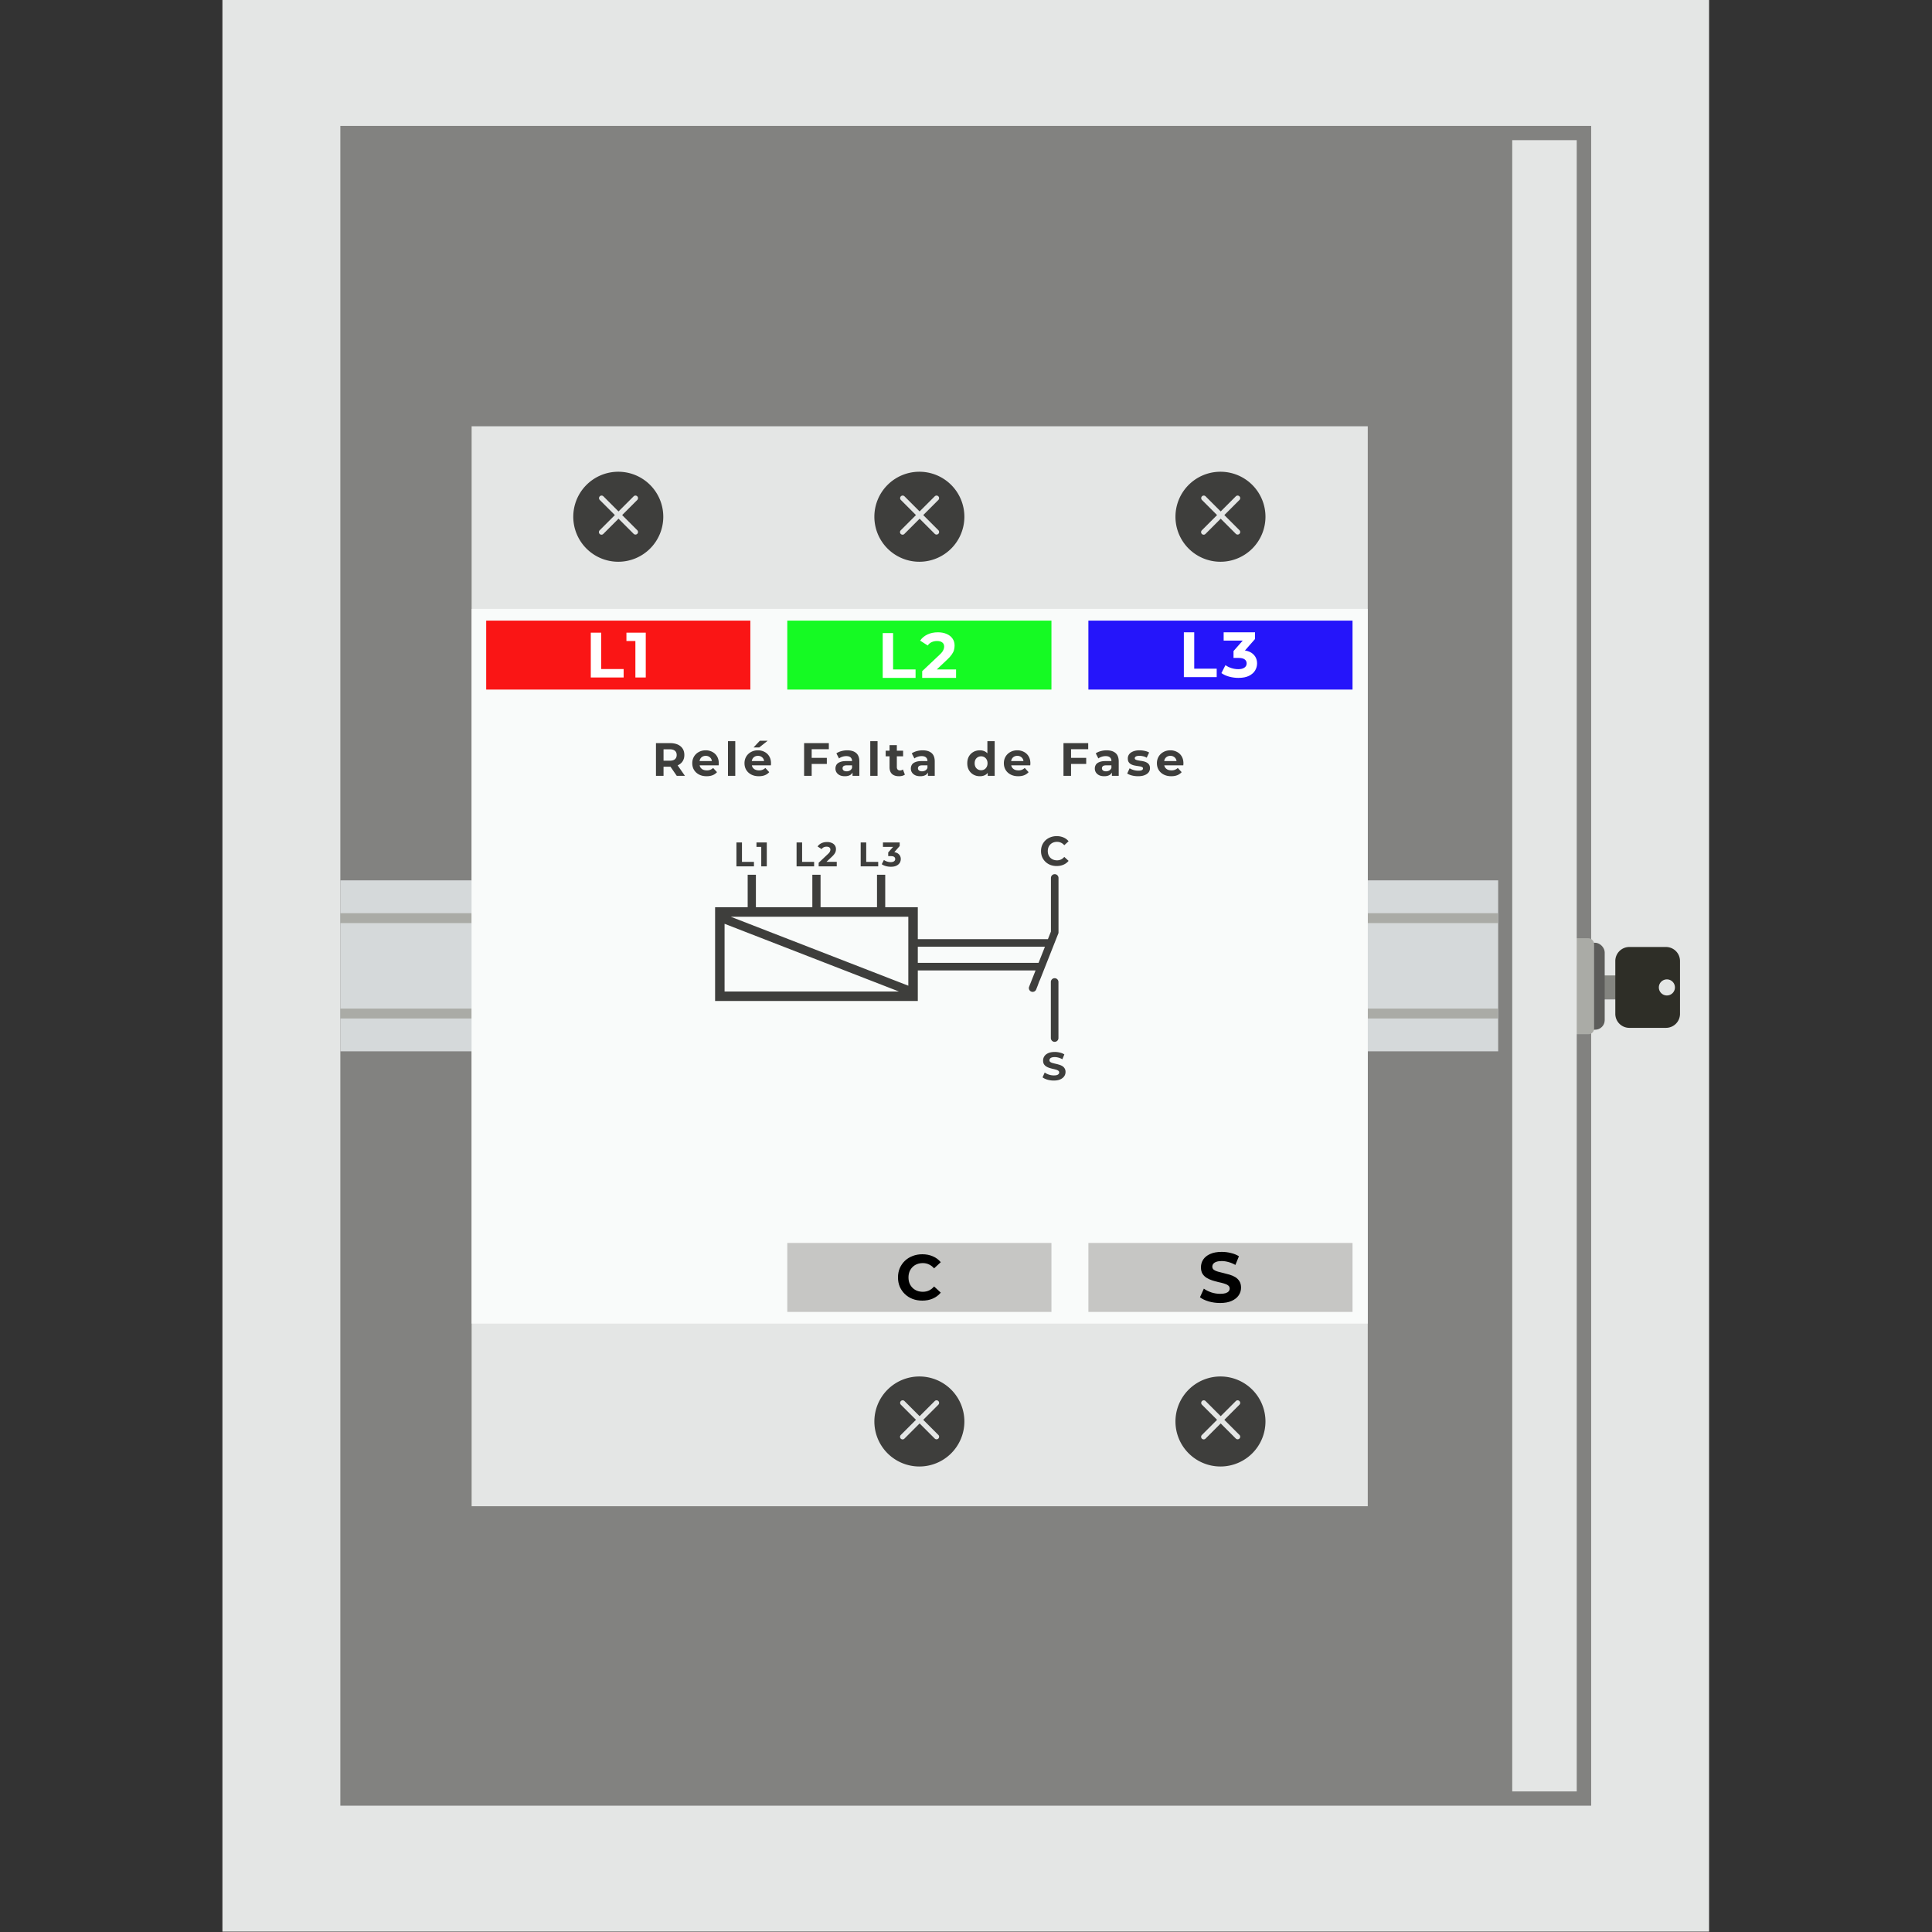 <svg width="1000" height="1000" xml:space="preserve" xmlns="http://www.w3.org/2000/svg">
    <rect width="100%" height="100%" fill="#333333" stroke="none"/>
    <path style="display:inline;fill:#e4e6e5;fill-opacity:1;stroke-linecap:round;stroke-linejoin:round;stroke-dasharray:5,9;paint-order:markers stroke fill" d="M331.667 173.535h508.924v661.28H331.667z" transform="matrix(1.512 0 0 1.512 -386.355 -262.422)"/>
    <path style="display:inline;fill:#828280;fill-opacity:1;stroke-linecap:round;stroke-linejoin:round;stroke-dasharray:5,9;paint-order:markers stroke fill" d="M372.034 216.662h428.189v575.026H372.034z" transform="matrix(1.512 0 0 1.512 -386.355 -262.422)"/>
    <g style="display:inline">
        <path style="display:inline;fill:#d5d9da;fill-opacity:1;stroke-linecap:round;stroke-linejoin:round;stroke-dasharray:5,9;paint-order:markers stroke fill" d="M372.74 351.69h396.357v58.529H372.74z" transform="matrix(1.512 0 0 1.512 -387.422 -76.087)"/>
        <path style="display:inline;fill:#aaaba6;fill-opacity:1;stroke-linecap:round;stroke-linejoin:round;stroke-dasharray:5,9;paint-order:markers stroke fill" d="M372.74 362.454h396.357v3.384H372.74zM372.74 395.128h396.357v3.384H372.74z" transform="matrix(1.512 0 0 1.512 -387.422 -75.373)"/>
    </g>
    <g style="display:inline">
        <g transform="matrix(1.512 0 0 1.512 -386.355 -260.481)">
            <rect style="display:inline;fill:#848580;fill-opacity:1;stroke-linecap:round;stroke-linejoin:round;stroke-dasharray:5,9;paint-order:markers stroke fill" width="8.728" height="8.215" x="802.405" y="506.191" ry="0"/>
            <rect style="display:inline;fill:#5c5c5a;fill-opacity:1;stroke-linecap:round;stroke-linejoin:round;stroke-dasharray:5,9;paint-order:markers stroke fill" width="7.393" height="29.759" x="797.466" y="495.015" ry="3.267"/>
            <rect style="fill:#aaaba6;fill-opacity:1;stroke-linecap:round;stroke-linejoin:round;stroke-dasharray:5,9;paint-order:markers stroke fill" width="10.256" height="32.855" x="790.973" y="493.462" ry="1.906"/>
            <path style="display:inline;fill:#2e2e27;fill-opacity:1;stroke-linecap:round;stroke-linejoin:round;stroke-dasharray:5,9;paint-order:markers stroke fill" d="M813.3 496.457a4.8 4.8 0 0 0-4.81 4.81v18.061a4.8 4.8 0 0 0 4.81 4.81h12.526a4.799 4.799 0 0 0 4.809-4.81v-18.06a4.799 4.799 0 0 0-4.809-4.811zm12.848 11.088a2.754 2.754 0 0 1 2.752 2.754 2.754 2.754 0 0 1-2.752 2.752 2.754 2.754 0 0 1-2.753-2.752 2.754 2.754 0 0 1 2.753-2.754z"/>
        </g>
        <path style="display:inline;fill:#e4e6e5;fill-opacity:1;stroke-linecap:round;stroke-linejoin:round;stroke-dasharray:5,9;paint-order:markers stroke fill" d="M773.205 220.256h22.077v565.271h-22.077z" transform="matrix(1.512 0 0 1.512 -386.355 -260.481)"/>
    </g>
    <path style="display:inline;fill:#e4e6e5;fill-opacity:1;stroke-linecap:round;stroke-linejoin:round;stroke-dasharray:5,9;paint-order:markers stroke fill" d="M389.905 536.573h153.336V721.36H389.905z" transform="translate(-935.35 -1402.487) scale(3.025)"/>
    <path style="display:inline;fill:#f9fbfa;fill-opacity:1;stroke-width:.813;stroke-linecap:round;stroke-linejoin:round;stroke-dasharray:4.067,7.321;paint-order:markers stroke fill" d="M389.905 567.824h153.336V690.11H389.905z" transform="translate(-935.35 -1402.487) scale(3.025)"/>
    <path style="display:inline;fill:#fa1515;fill-opacity:1;stroke-linecap:round;stroke-linejoin:round;stroke-dasharray:5,9;paint-order:markers stroke fill" d="M392.399 569.824h45.198v11.799h-45.198z" transform="translate(-935.35 -1402.487) scale(3.025)"/>
    <path style="display:inline;fill:#3e3e3c;fill-opacity:1;stroke:none;stroke-width:.448;stroke-linecap:round;stroke-linejoin:miter;stroke-dasharray:none;stroke-opacity:1;paint-order:markers stroke fill" d="M414.998 544.35a7.701 7.701 0 0 0-7.7 7.7 7.701 7.701 0 0 0 7.7 7.702 7.701 7.701 0 0 0 7.701-7.701 7.701 7.701 0 0 0-7.7-7.701zm-2.854 4.078a.44.44 0 0 1 .311.13l2.585 2.585 2.585-2.585a.438.438 0 0 1 .621-.002.442.442 0 0 1 0 .624l-2.583 2.585 2.583 2.586a.438.438 0 0 1 .002.62.442.442 0 0 1-.624 0l-2.584-2.585-2.585 2.585a.44.44 0 1 1-.622-.62l2.585-2.586-2.585-2.585a.44.44 0 0 1 0-.622v-.002a.435.435 0 0 1 .311-.128z" transform="translate(-935.35 -1402.487) scale(3.025)"/>
    <path d="M410.295 579.558v-7.67h1.775v6.224h3.846v1.446zm7.631 0v-7.012l.767.767h-2.3v-1.424h3.308v7.669z" style="font-weight:700;font-size:10.956px;line-height:1;font-family:Montserrat;-inkscape-font-specification:'Montserrat Bold';letter-spacing:.685px;word-spacing:.342px;display:inline;fill:#fff;stroke-width:.171;stroke-linecap:round;paint-order:markers stroke fill" aria-label="L1" transform="translate(-935.35 -1402.487) scale(3.025)"/>
    <path style="fill:#15fa23;fill-opacity:1;stroke-linecap:round;stroke-linejoin:round;stroke-dasharray:5,9;paint-order:markers stroke fill" transform="translate(-779.505 -1402.487) scale(3.025)" d="M392.399 569.824h45.198v11.799h-45.198z"/>
    <path style="fill:#3e3e3c;fill-opacity:1;stroke:none;stroke-width:.448;stroke-linecap:round;stroke-linejoin:miter;stroke-dasharray:none;stroke-opacity:1;paint-order:markers stroke fill" d="M414.998 544.35a7.701 7.701 0 0 0-7.7 7.7 7.701 7.701 0 0 0 7.7 7.702 7.701 7.701 0 0 0 7.701-7.701 7.701 7.701 0 0 0-7.7-7.701zm-2.854 4.078a.44.44 0 0 1 .311.13l2.585 2.585 2.585-2.585a.438.438 0 0 1 .621-.002.442.442 0 0 1 0 .624l-2.583 2.585 2.583 2.586a.438.438 0 0 1 .002.62.442.442 0 0 1-.624 0l-2.584-2.585-2.585 2.585a.44.44 0 1 1-.622-.62l2.585-2.586-2.585-2.585a.44.44 0 0 1 0-.622v-.002a.435.435 0 0 1 .311-.128zM414.998 699.157a7.701 7.701 0 0 0-7.7 7.701 7.701 7.701 0 0 0 7.7 7.701 7.701 7.701 0 0 0 7.701-7.7 7.701 7.701 0 0 0-7.7-7.702zm-2.854 4.079a.44.44 0 0 1 .311.13l2.585 2.584 2.585-2.585a.438.438 0 0 1 .621-.002.442.442 0 0 1 0 .625l-2.583 2.585 2.583 2.585a.438.438 0 0 1 .002.62.442.442 0 0 1-.624 0l-2.584-2.584-2.585 2.585a.44.44 0 1 1-.622-.621l2.585-2.585-2.585-2.585a.44.44 0 0 1 0-.623v-.002a.435.435 0 0 1 .311-.128z" transform="translate(-779.505 -1402.487) scale(3.025)"/>
    <path d="M460.246 579.624v-7.67h1.775v6.223h3.845v1.447zm6.754 0v-1.15l2.958-2.794q.35-.318.515-.57.164-.252.22-.46.065-.208.065-.384 0-.46-.318-.7-.307-.253-.91-.253-.481 0-.897.186-.406.187-.69.581l-1.293-.833q.438-.657 1.227-1.04.788-.384 1.818-.384.855 0 1.49.285.647.274.997.778.362.504.362 1.205 0 .373-.099.745-.087.362-.372.767-.274.405-.811.91l-2.454 2.31-.34-.646h4.328v1.447z" style="font-weight:700;font-size:10.956px;line-height:1;font-family:Montserrat;-inkscape-font-specification:'Montserrat Bold';letter-spacing:.685px;word-spacing:.342px;fill:#fff;stroke-width:.171;stroke-linecap:round;paint-order:markers stroke fill" aria-label="L2" transform="translate(-935.35 -1402.487) scale(3.025)"/>
    <path style="display:inline;fill:#c6c6c4;fill-opacity:1;stroke-width:1.899;stroke-linecap:round;stroke-linejoin:round;stroke-dasharray:9.495,17.091;paint-order:markers stroke fill" transform="translate(-779.505 -1402.487) scale(3.025)" d="M392.399 676.311h45.198v11.799h-45.198z"/>
    <path style="font-weight:700;font-size:10.956px;line-height:1;font-family:Montserrat;-inkscape-font-specification:'Montserrat Bold';letter-spacing:.685px;word-spacing:.342px;display:inline;stroke-width:.171;stroke-linecap:round;paint-order:markers stroke fill" d="M415.491 686.176q-.887 0-1.654-.285-.756-.295-1.315-.832-.559-.537-.876-1.26-.307-.723-.307-1.589 0-.865.307-1.588.317-.723.876-1.26.57-.537 1.326-.822.756-.296 1.654-.296.997 0 1.797.35.81.34 1.358 1.009l-1.139 1.052q-.394-.45-.876-.669-.483-.23-1.052-.23-.537 0-.986.175-.45.176-.778.504-.329.33-.515.778-.175.45-.175.997 0 .548.175.997.186.45.515.778.329.329.778.504t.986.175q.57 0 1.052-.219.482-.23.876-.69l1.14 1.052q-.548.668-1.36 1.019-.799.35-1.807.35z" aria-label="C" transform="translate(-779.505 -1402.487) scale(3.025)"/>
    <path style="display:inline;fill:#2515fa;fill-opacity:1;stroke-linecap:round;stroke-linejoin:round;stroke-dasharray:5,9;paint-order:markers stroke fill" transform="translate(-623.66 -1402.487) scale(3.025)" d="M392.399 569.824h45.198v11.799h-45.198z"/>
    <path style="display:inline;fill:#3e3e3c;fill-opacity:1;stroke:none;stroke-width:.448;stroke-linecap:round;stroke-linejoin:miter;stroke-dasharray:none;stroke-opacity:1;paint-order:markers stroke fill" d="M414.998 544.35a7.701 7.701 0 0 0-7.7 7.7 7.701 7.701 0 0 0 7.7 7.702 7.701 7.701 0 0 0 7.701-7.701 7.701 7.701 0 0 0-7.7-7.701zm-2.854 4.078a.44.44 0 0 1 .311.13l2.585 2.585 2.585-2.585a.438.438 0 0 1 .621-.002.442.442 0 0 1 0 .624l-2.583 2.585 2.583 2.586a.438.438 0 0 1 .002.62.442.442 0 0 1-.624 0l-2.584-2.585-2.585 2.585a.44.44 0 1 1-.622-.62l2.585-2.586-2.585-2.585a.44.44 0 0 1 0-.622v-.002a.435.435 0 0 1 .311-.128zM414.998 699.157a7.701 7.701 0 0 0-7.7 7.701 7.701 7.701 0 0 0 7.7 7.701 7.701 7.701 0 0 0 7.701-7.7 7.701 7.701 0 0 0-7.7-7.702zm-2.854 4.079a.44.44 0 0 1 .311.13l2.585 2.584 2.585-2.585a.438.438 0 0 1 .621-.002.442.442 0 0 1 0 .625l-2.583 2.585 2.583 2.585a.438.438 0 0 1 .002.62.442.442 0 0 1-.624 0l-2.584-2.584-2.585 2.585a.44.44 0 1 1-.622-.621l2.585-2.585-2.585-2.585a.44.44 0 0 1 0-.623v-.002a.435.435 0 0 1 .311-.128z" transform="translate(-623.66 -1402.487) scale(3.025)"/>
    <path d="M408.734 579.492v-7.669h1.775v6.223h3.846v1.446zm9.35.132q-.799 0-1.588-.209-.788-.219-1.336-.613l.69-1.359q.438.318 1.019.504.58.187 1.172.187.668 0 1.052-.263.383-.263.383-.723 0-.439-.34-.69-.339-.253-1.095-.253h-.81v-1.172l2.136-2.421.197.635h-4.02v-1.424h5.367v1.15l-2.125 2.422-.898-.515h.515q1.413 0 2.136.635.723.636.723 1.633 0 .646-.34 1.216-.34.558-1.04.909-.702.35-1.797.35z" style="font-weight:700;font-size:10.956px;line-height:1;font-family:Montserrat;-inkscape-font-specification:'Montserrat Bold';letter-spacing:.685px;word-spacing:.342px;display:inline;fill:#fff;stroke-width:.171;stroke-linecap:round;paint-order:markers stroke fill" aria-label="L3" transform="translate(-623.66 -1402.487) scale(3.025)"/>
    <path style="display:inline;fill:#c6c6c4;fill-opacity:1;stroke-width:1.899;stroke-linecap:round;stroke-linejoin:round;stroke-dasharray:9.495,17.091;paint-order:markers stroke fill" transform="translate(-623.66 -1402.487) scale(3.025)" d="M392.399 676.311h45.198v11.799h-45.198z"/>
    <path style="fill:#3e3e3c;stroke-width:1.623;stroke-linecap:round;paint-order:markers stroke fill" d="m439.22 590.377-1.08 1.152h.975l1.448-1.152zm-5.453.073v5.936h1.249v-5.936zm24.348 0v5.936h1.248v-5.936zm20.04 0v2.088c-.1-.11-.21-.206-.336-.28-.272-.16-.59-.24-.952-.24-.405 0-.77.09-1.096.271a2.026 2.026 0 0 0-.776.769c-.187.33-.28.722-.28 1.176 0 .448.094.837.28 1.168.192.33.45.588.776.775.326.181.69.273 1.096.273.379 0 .701-.08.968-.24.144-.086.268-.197.376-.329v.505h1.192v-5.936zm-56.708.335v5.6h1.296v-1.56h1.128c.02 0 .037-.004.058-.004l1.078 1.565h1.4l-1.252-1.797.012-.004c.363-.16.643-.39.84-.688.198-.304.296-.663.296-1.08 0-.634-.216-1.13-.648-1.488-.432-.362-1.037-.544-1.816-.544zm25.348 0v5.6h1.296v-2.04h2.592v-1.04h-2.592v-1.48h2.936v-1.04zm44.38 0v5.6h1.296v-2.04h2.592v-1.04h-2.592v-1.48h2.936v-1.04zm-29.76.345v.951h-.664v.96h.664v1.865c0 .512.142.898.424 1.16.283.255.677.384 1.184.384.192 0 .376-.022.552-.064a1.43 1.43 0 0 0 .464-.209l-.336-.88a.8.8 0 0 1-.504.16.53.53 0 0 1-.392-.144c-.096-.101-.144-.242-.144-.423v-1.848h1.072v-.96h-1.072v-.952zm-38.672.711h1.056c.4 0 .699.086.896.257.197.17.296.41.296.72 0 .303-.099.543-.296.72-.197.17-.496.255-.896.255h-1.056zm7.212.176c-.437 0-.83.096-1.176.288a2.117 2.117 0 0 0-.824.784 2.19 2.19 0 0 0-.296 1.145c0 .426.101.807.304 1.143.203.33.488.593.856.785.374.192.806.288 1.296.288.39 0 .733-.06 1.032-.177a1.97 1.97 0 0 0 .744-.52l-.664-.72a1.458 1.458 0 0 1-1.08.416c-.256 0-.48-.045-.672-.136a1.082 1.082 0 0 1-.44-.407 1.17 1.17 0 0 1-.117-.32h3.253l.016-.168c.005-.064.008-.12.008-.168 0-.464-.098-.862-.295-1.192a1.967 1.967 0 0 0-.809-.769 2.352 2.352 0 0 0-1.136-.272zm8.936 0c-.437 0-.83.096-1.176.288a2.117 2.117 0 0 0-.824.784 2.19 2.19 0 0 0-.296 1.145c0 .426.101.807.304 1.143.203.33.488.593.856.785.374.192.806.288 1.296.288.39 0 .733-.06 1.032-.177a1.97 1.97 0 0 0 .744-.52l-.664-.72a1.458 1.458 0 0 1-1.08.416 1.56 1.56 0 0 1-.672-.136 1.082 1.082 0 0 1-.44-.407 1.17 1.17 0 0 1-.117-.32h3.253l.016-.168c.005-.064.008-.12.008-.168 0-.464-.098-.862-.296-1.192a1.966 1.966 0 0 0-.807-.769 2.355 2.355 0 0 0-1.137-.272zm15.284 0c-.341 0-.677.046-1.008.137-.33.09-.613.218-.848.383l.448.873c.155-.123.341-.22.56-.288.224-.075.45-.113.68-.113.336 0 .584.075.744.224.165.15.249.357.249.624h-.993c-.437 0-.792.057-1.064.169-.272.106-.472.255-.6.447a1.222 1.222 0 0 0-.184.672c0 .246.064.467.192.665.128.197.312.354.552.472.24.112.529.168.865.168.378 0 .687-.073.927-.217.17-.102.289-.249.384-.417v.57h1.168v-2.457c0-.656-.181-1.139-.544-1.448-.362-.31-.872-.464-1.528-.464zm12.9 0c-.341 0-.677.046-1.008.137-.33.09-.613.218-.848.383l.448.873c.155-.123.341-.22.56-.288.224-.075.45-.113.68-.113.336 0 .585.075.745.224.165.15.247.357.247.624h-.992c-.437 0-.791.057-1.063.169-.272.106-.473.255-.601.447a1.222 1.222 0 0 0-.184.672c0 .246.064.467.192.665.128.197.312.354.552.472.24.112.528.168.864.168.38 0 .688-.073.928-.217.17-.102.29-.25.385-.419v.572h1.167v-2.457c0-.656-.181-1.139-.544-1.448-.362-.31-.872-.464-1.528-.464zm16.196 0c-.437 0-.829.096-1.176.288a2.117 2.117 0 0 0-.824.784 2.19 2.19 0 0 0-.296 1.145c0 .426.102.807.304 1.143.203.33.488.593.856.785.374.192.806.288 1.296.288.39 0 .733-.06 1.032-.177a1.97 1.97 0 0 0 .744-.52l-.664-.72a1.458 1.458 0 0 1-1.08.416c-.256 0-.48-.045-.672-.136a1.082 1.082 0 0 1-.44-.407 1.17 1.17 0 0 1-.117-.32h3.253l.016-.168c.005-.064.008-.12.008-.168 0-.464-.098-.862-.295-1.192a1.967 1.967 0 0 0-.809-.769 2.352 2.352 0 0 0-1.136-.272zm15.284 0c-.341 0-.677.046-1.008.137-.33.09-.613.218-.848.383l.448.873c.155-.123.342-.22.56-.288.224-.075.45-.113.68-.113.336 0 .584.075.744.224.165.15.248.357.248.624h-.992c-.437 0-.792.057-1.064.169-.272.106-.472.255-.6.447a1.222 1.222 0 0 0-.184.672c0 .246.064.467.192.665.128.197.312.354.552.472.24.112.528.168.864.168.379 0 .689-.073.929-.217.17-.102.288-.25.383-.418v.57h1.168v-2.456c0-.656-.18-1.139-.544-1.448-.362-.31-.872-.464-1.528-.464zm5.62 0c-.416 0-.773.062-1.072.184-.298.118-.528.28-.688.489a1.174 1.174 0 0 0-.232.72c0 .245.046.445.137.6.096.154.22.277.375.368.155.09.326.16.512.207.187.043.371.078.552.104.187.027.358.054.513.08a1.1 1.1 0 0 1 .367.12c.096.049.144.123.144.225 0 .122-.06.218-.183.288-.118.069-.32.104-.609.104a2.884 2.884 0 0 1-1.496-.416l-.416.895c.198.134.464.245.8.336.342.085.697.129 1.065.129.432 0 .797-.06 1.095-.177.304-.117.536-.277.696-.48.16-.207.24-.445.24-.712 0-.245-.048-.442-.144-.592a1.012 1.012 0 0 0-.376-.36c-.15-.09-.317-.16-.504-.207a4.14 4.14 0 0 0-.56-.104 8.852 8.852 0 0 1-.504-.089 1.34 1.34 0 0 1-.375-.128.261.261 0 0 1-.137-.24c0-.117.064-.213.192-.288.128-.075.331-.112.608-.112.198 0 .4.024.608.072.213.043.424.125.632.248l.416-.888a2.433 2.433 0 0 0-.76-.28 4.338 4.338 0 0 0-.896-.096zm5.284 0c-.437 0-.829.096-1.176.288a2.117 2.117 0 0 0-.824.784 2.19 2.19 0 0 0-.296 1.145c0 .426.101.807.304 1.143.203.33.488.593.856.785.374.192.806.288 1.296.288.39 0 .733-.06 1.032-.177a1.97 1.97 0 0 0 .744-.52l-.664-.72a1.458 1.458 0 0 1-1.08.416c-.256 0-.48-.045-.672-.136a1.082 1.082 0 0 1-.44-.407 1.17 1.17 0 0 1-.117-.32h3.253l.016-.168c.005-.064.008-.12.008-.168 0-.464-.098-.862-.295-1.192a1.967 1.967 0 0 0-.809-.769 2.352 2.352 0 0 0-1.136-.272zm-79.496.944c.214 0 .4.048.56.144a.965.965 0 0 1 .488.752h-2.103a1.11 1.11 0 0 1 .111-.36.952.952 0 0 1 .376-.392c.166-.096.355-.144.568-.144zm8.936 0c.214 0 .4.048.56.144a.965.965 0 0 1 .488.752h-2.103a1.11 1.11 0 0 1 .111-.36.952.952 0 0 1 .376-.392c.166-.096.355-.144.568-.144zm44.38 0c.213 0 .4.048.56.144a.965.965 0 0 1 .489.752h-2.104a1.11 1.11 0 0 1 .11-.36.954.954 0 0 1 .377-.392c.166-.096.355-.144.568-.144zm26.189 0c.213 0 .4.048.56.144a.965.965 0 0 1 .488.752h-2.104a1.11 1.11 0 0 1 .112-.36.952.952 0 0 1 .375-.392c.166-.096.355-.144.569-.144zm-32.385.08c.203 0 .387.049.552.145.166.096.296.232.392.408.102.176.152.389.152.64 0 .245-.05.458-.152.64a1.032 1.032 0 0 1-.392.408 1.08 1.08 0 0 1-.552.144c-.208 0-.394-.048-.56-.144a1.09 1.09 0 0 1-.4-.409 1.349 1.349 0 0 1-.144-.64c0-.25.048-.463.144-.64a1.09 1.09 0 0 1 .4-.407c.166-.096.352-.144.56-.144zm-22.94 1.544H455v.44a.87.87 0 0 1-.36.44 1.094 1.094 0 0 1-.56.145c-.22 0-.393-.046-.521-.137a.463.463 0 0 1-.184-.384c0-.144.053-.264.16-.36.112-.096.315-.144.608-.144zm12.9 0h.856v.44a.87.87 0 0 1-.36.44 1.094 1.094 0 0 1-.56.145c-.218 0-.392-.046-.52-.137a.463.463 0 0 1-.183-.384c0-.144.052-.264.159-.36.112-.096.315-.144.608-.144zm31.48 0h.856v.44a.869.869 0 0 1-.36.44 1.094 1.094 0 0 1-.56.145c-.218 0-.392-.046-.52-.137a.463.463 0 0 1-.184-.384c0-.144.054-.264.16-.36.112-.096.315-.144.608-.144zm-8.509 12.117a2.9 2.9 0 0 0-1.065.19 2.54 2.54 0 0 0-.856.53c-.24.23-.428.503-.564.814-.132.31-.196.652-.196 1.024s.064.713.196 1.023c.136.31.324.581.564.812.24.23.525.408.85.535.33.123.684.184 1.065.184.433 0 .822-.074 1.166-.225.348-.15.64-.369.875-.656l-.736-.678c-.169.198-.357.345-.564.443a1.62 1.62 0 0 1-.678.143c-.23 0-.441-.039-.634-.114a1.445 1.445 0 0 1-.504-.323 1.537 1.537 0 0 1-.33-.504 1.74 1.74 0 0 1-.113-.64c0-.236.038-.451.113-.644a1.455 1.455 0 0 1 .834-.827c.193-.075.403-.111.634-.111.245 0 .471.047.678.146.207.094.395.238.564.431l.736-.679a2.224 2.224 0 0 0-.875-.65 2.864 2.864 0 0 0-1.16-.224zm-39.288 1.007c-.366 0-.689.067-.97.204-.28.136-.5.324-.656.558l.691.443a.93.93 0 0 1 .368-.31c.148-.067.307-.098.478-.098.214 0 .376.043.485.133.113.085.172.21.172.374a.865.865 0 0 1-.152.45 1.67 1.67 0 0 1-.276.304l-1.58 1.493v.611h3.095v-.77h-1.763l.945-.89c.191-.18.333-.341.43-.486a1.23 1.23 0 0 0 .2-.408c.035-.133.051-.264.051-.396 0-.25-.062-.465-.19-.644a1.198 1.198 0 0 0-.532-.415 1.93 1.93 0 0 0-.796-.152zm-15.511.07v4.092h2.999v-.77h-2.051v-3.322zm3.43 0v.76h.817v3.332h.948v-4.092zm6.861 0v4.092h3.002v-.77h-2.054v-3.322zm10.97 0v4.092h2.998v-.77h-2.051v-3.322zm3.81 0v.76h1.739l-.84.952v.628h.431c.269 0 .466.043.586.133.121.09.181.214.181.37 0 .164-.066.29-.203.384-.136.093-.326.142-.564.142-.21 0-.418-.035-.624-.1a1.904 1.904 0 0 1-.542-.27l-.37.726c.194.14.432.248.712.326.28.074.565.11.85.11.39 0 .707-.061.957-.186s.437-.286.558-.485c.12-.202.18-.417.18-.647 0-.354-.129-.645-.386-.871-.18-.159-.423-.26-.723-.308l.922-1.048v-.616zm29.39 5.43a.649.649 0 0 0-.648.65v9.169l-.516 1.302H466.25v-5.464h-5.575v-5.556h-1.407v5.556h-9.658v-5.556h-1.407v5.556h-9.657v-5.556h-1.407v5.556h-5.575v16.04h34.686v-5.222h20.148l-.527 1.327-.513 1.297-.07.177a.649.649 0 0 0 1.205.479l.26-.656c.479-1.315.088-.26.513-1.297l3.059-7.736v-9.416c0-.36-.29-.65-.65-.65zm-55.44 7.28h30.391v11.803zm-1.05 1.21 29.834 11.584h-29.833zm33.064 3.928h21.752l-1.094 2.76H466.25zm23.414 5.38c-.36 0-.65.291-.65.65v9.591a.65.65 0 1 0 1.3 0v-9.59c0-.36-.291-.65-.65-.65zm.018 12.622c-.446 0-.819.067-1.116.203-.293.13-.513.308-.662.534-.144.22-.216.466-.216.736 0 .253.05.46.148.622.104.162.237.293.4.392.161.1.34.18.533.244.199.063.394.117.588.162.198.04.379.085.541.135.162.045.293.106.392.182.099.072.148.171.148.297 0 .1-.031.188-.094.264a.633.633 0 0 1-.297.183c-.131.04-.305.06-.52.06a2.738 2.738 0 0 1-1.562-.493l-.372.824c.212.163.491.296.838.4.347.099.71.148 1.088.148.45 0 .822-.068 1.115-.203.297-.135.521-.313.67-.534.148-.22.222-.464.222-.73a1.124 1.124 0 0 0-.547-1.007 2.259 2.259 0 0 0-.54-.236 8.673 8.673 0 0 0-.589-.156c-.194-.045-.372-.09-.534-.135a1.22 1.22 0 0 1-.392-.176.358.358 0 0 1-.148-.297c0-.103.029-.194.088-.27a.6.6 0 0 1 .29-.196c.135-.05.309-.074.52-.074.212 0 .429.03.65.094.22.059.441.15.662.277l.338-.831a2.473 2.473 0 0 0-.764-.311 3.605 3.605 0 0 0-.878-.108z" transform="translate(-935.35 -1402.487) scale(3.025)"/>
    <path d="M517.971 686.583q-1.015 0-1.945-.266-.93-.278-1.498-.712l.665-1.474q.543.386 1.28.64.75.242 1.51.242.58 0 .93-.109.363-.12.532-.326.169-.206.169-.471 0-.338-.266-.532-.266-.205-.7-.326-.435-.133-.967-.242-.52-.12-1.05-.29-.52-.169-.955-.434-.435-.266-.713-.7-.265-.436-.265-1.112 0-.725.386-1.317.399-.604 1.184-.954.797-.363 1.993-.363.797 0 1.57.194.773.18 1.365.555l-.604 1.486q-.591-.338-1.183-.495-.592-.17-1.16-.17t-.93.134q-.363.133-.52.35-.157.205-.157.483 0 .326.266.532.266.193.7.314.436.12.955.241.532.121 1.051.278.531.157.966.423.435.266.701.7.278.435.278 1.1 0 .712-.399 1.304-.398.592-1.196.955-.785.362-1.993.362z" style="font-weight:700;font-size:14.34px;line-height:1;font-family:Montserrat;-inkscape-font-specification:'Montserrat Bold';text-align:center;letter-spacing:-.177px;word-spacing:.075px;text-anchor:middle;fill:#000;fill-opacity:1;stroke-width:.503;stroke-linecap:round;stroke-linejoin:round;paint-order:stroke fill markers" aria-label="S" transform="translate(-935.35 -1402.487) scale(3.025)"/>
</svg>
